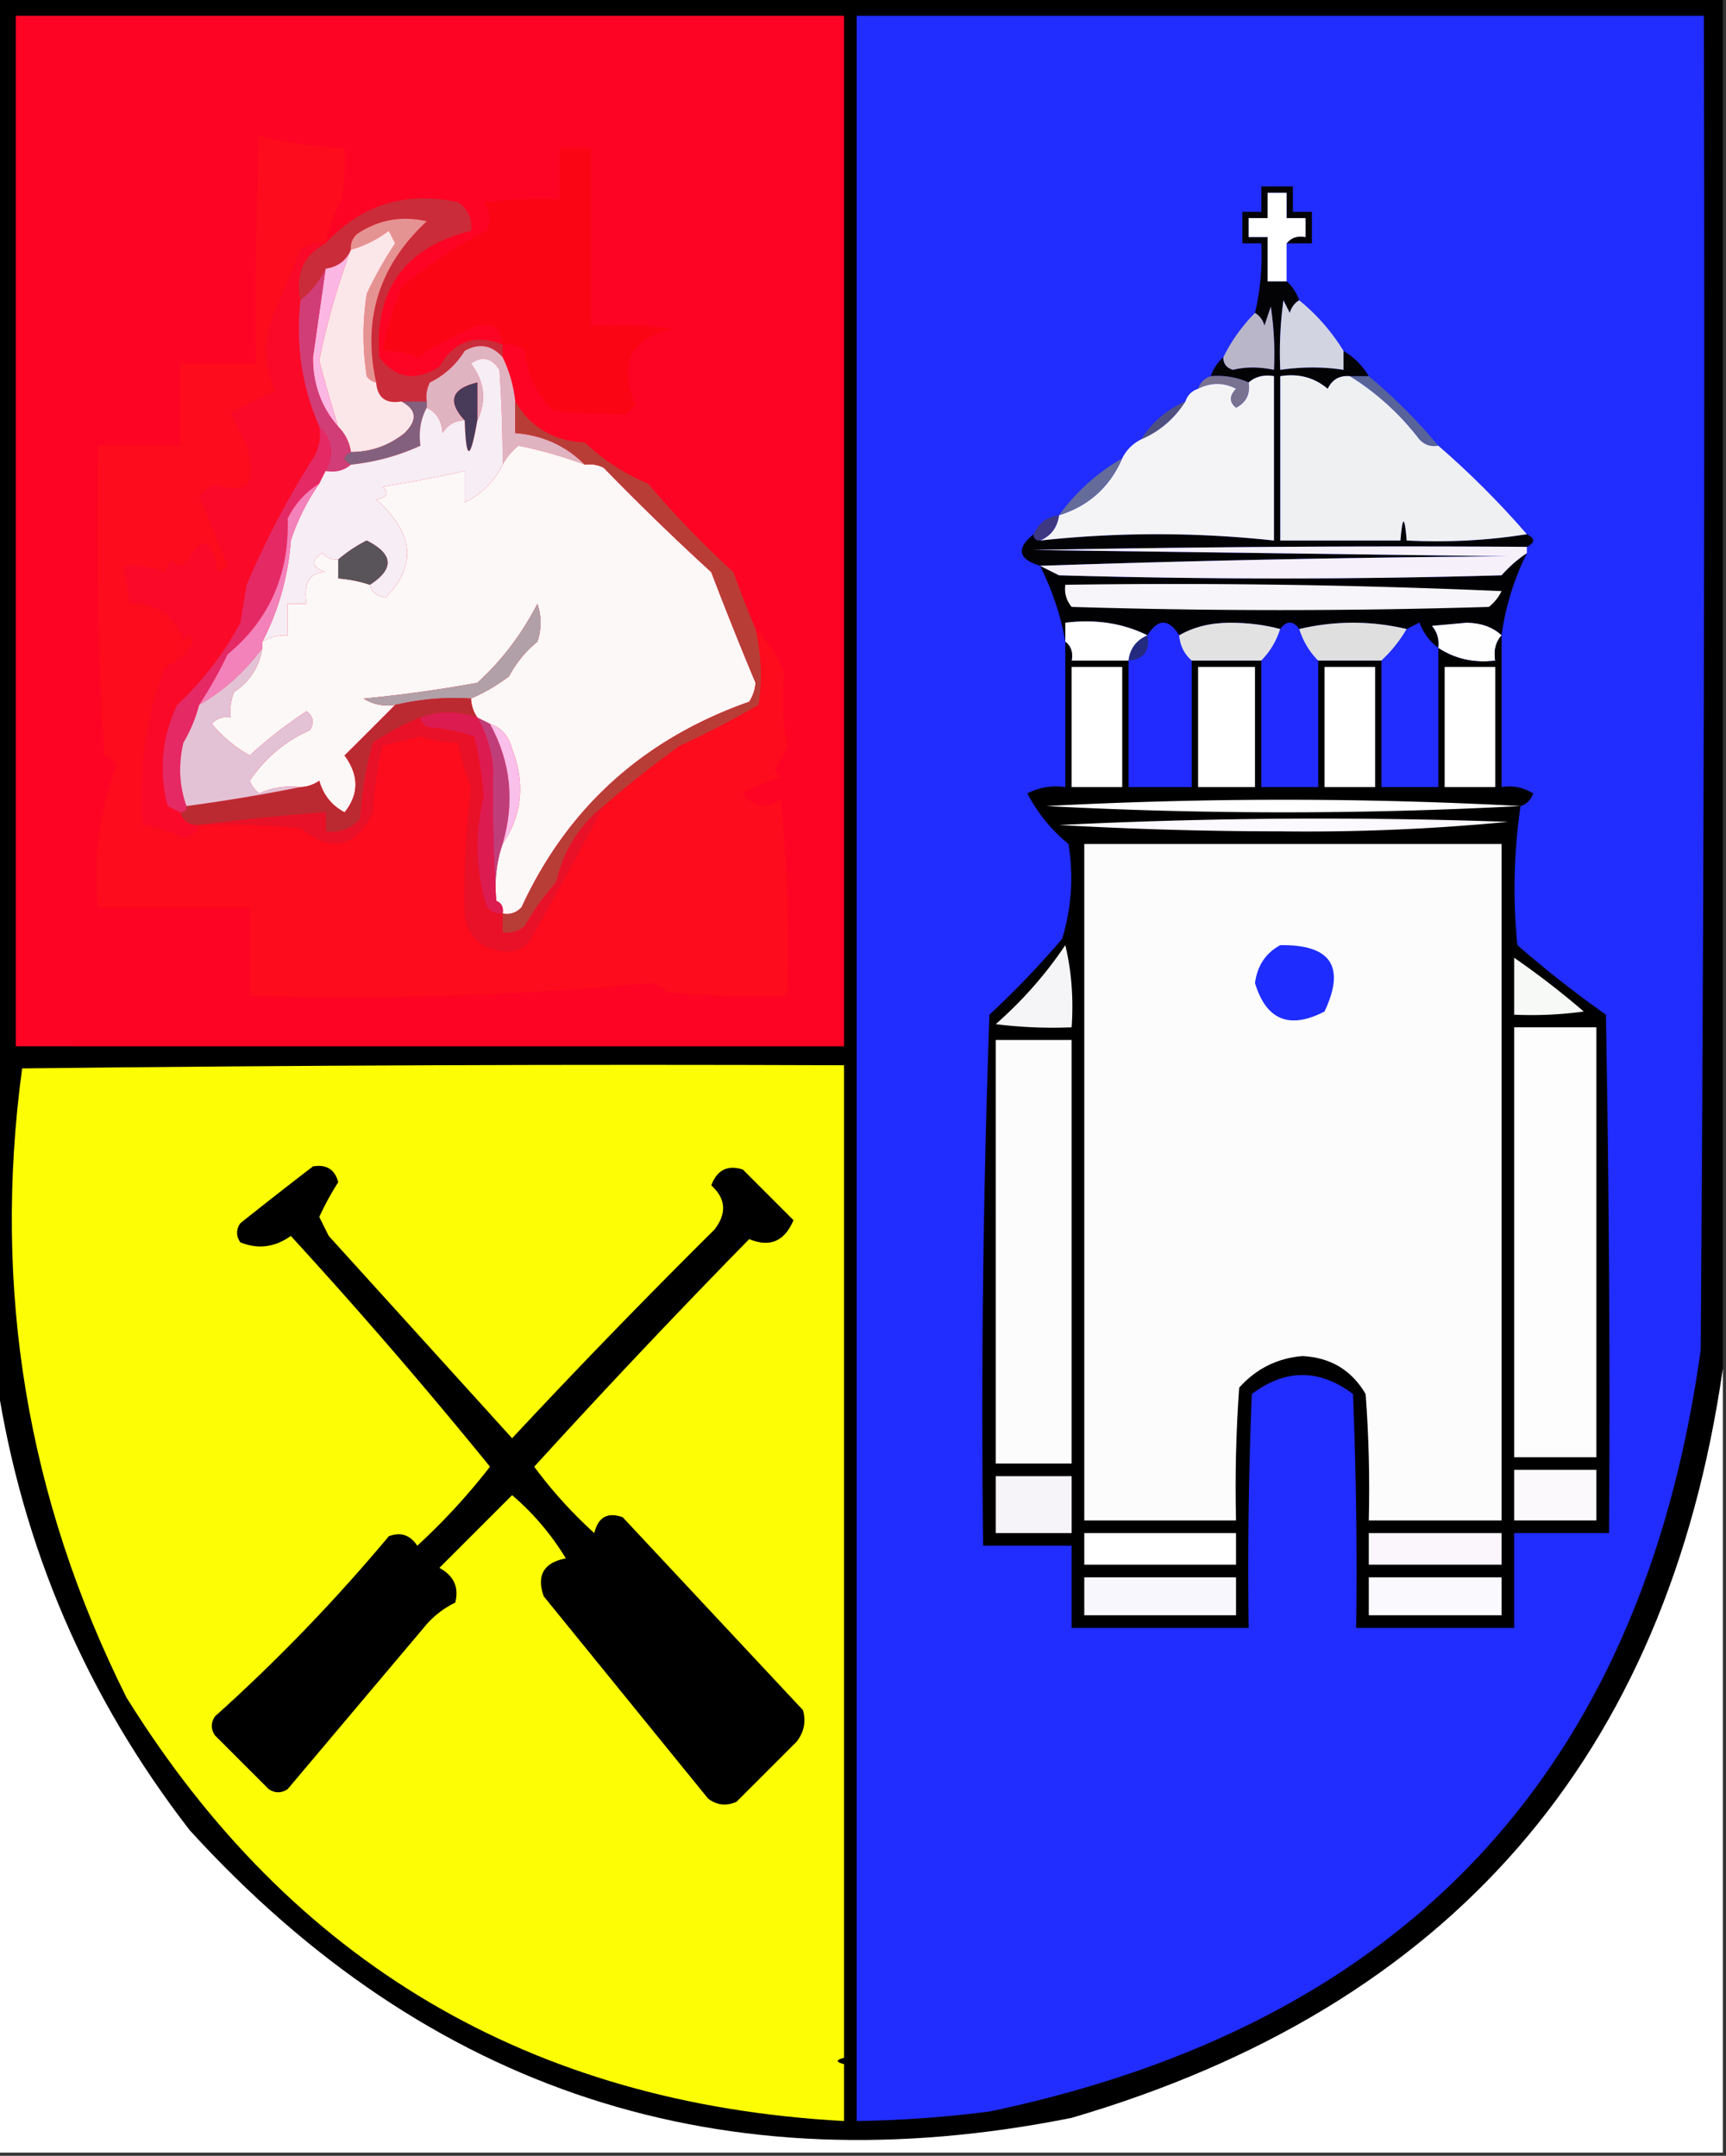 <svg xmlns="http://www.w3.org/2000/svg" width="273" height="341" style="shape-rendering:geometricPrecision;text-rendering:geometricPrecision;image-rendering:optimizeQuality;fill-rule:evenodd;clip-rule:evenodd"><rect width="100%" height="100%" fill="#333333" stroke="none"/><path style="opacity:1" d="M-.5-.5h273v217c-8.85 61.471-43.183 100.971-103 118.5-55.26 11.072-101.76-4.095-139.5-45.5-16.3-21.077-26.467-44.744-30.5-71V-.5z"/><path style="opacity:1" fill="#fe0424" d="M2.5 2.5h131v163H2.5V2.5z"/><path style="opacity:1" fill="#212cfe" d="M135.5 2.5h134c.167 70.334 0 140.667-.5 211-9.202 66.537-46.702 106.703-112.5 120.5a188.261 188.261 0 0 1-21 1.5V2.5z"/><path style="opacity:1" fill="#030305" d="M203.5 38.5c.709-.904 1.709-1.237 3-1v-3h-3v-4h-3v4h-3v3h3v7h3c.901.79 1.568 1.79 2 3-.722.417-1.222 1.084-1.5 2l-1-2a60.93 60.93 0 0 0-.5 11c3.493-.498 6.826-.498 10 0v-3c1.667 1 3 2.333 4 4h-3c-1.624-.14-2.79.527-3.5 2-2.106-1.791-4.606-2.458-7.5-2v26h19c.333-4 .667-4 1 0 6.522.323 12.855-.01 19-1 1.333.667 1.333 1.333 0 2a3042.5 3042.5 0 0 0-78 .5l75 1c-24.837.168-49.503.668-74 1.5-3.472-1.077-3.805-2.744-1-5 0 .667.333 1 1 1a171.63 171.63 0 0 1 37 0v-26c-1.599-.268-2.932.066-4 1-1.879-.841-3.879-1.175-6-1 .432-1.21 1.099-2.21 2-3-.03.997.47 1.664 1.5 2 2.009-.495 4.176-.495 6.5 0a50.464 50.464 0 0 0-.5-10l-1 3c-.278-.916-.778-1.583-1.5-2a39.711 39.711 0 0 0 1-11h-3v-5h3v-4h5v4h3v5h-4z"/><path style="opacity:1" fill="#fefffe" d="M203.5 38.5v6h-3v-7h-3v-3h3v-4h3v4h3v3c-1.291-.237-2.291.096-3 1z"/><path style="opacity:1" fill="#ca2c39" d="M79.5 54.5v2c-1.743-1.936-3.743-2.27-6-1a13.27 13.27 0 0 1-5.5 5 4.932 4.932 0 0 0-.5 3h-4c-2.473.412-3.806-.588-4-3-2.212-9.981.455-18.481 8-25.5-3.989-.908-7.655-.241-11 2-.752.67-1.086 1.504-1 2.5-.736 1.73-2.07 2.73-4 3-.985 2.006-2.318 3.673-4 5-.843-4.18.49-7.18 4-9 5.641-6.135 12.641-8.302 21-6.5 1.537 1.11 2.204 2.61 2 4.5-10.456 2.619-15.289 9.285-14.5 20 2.608 3.388 5.775 3.888 9.5 1.5 2.374-4.069 5.707-5.235 10-3.5z"/><path style="opacity:1" fill="#e59392" d="M59.5 60.5c-.617-.11-1.117-.444-1.5-1a42.498 42.498 0 0 1 0-13 60.049 60.049 0 0 1 4.5-8l-1-2a17.886 17.886 0 0 1-6 3c-.086-.996.248-1.83 1-2.5 3.345-2.241 7.011-2.908 11-2-7.545 7.019-10.212 15.519-8 25.5z"/><path style="opacity:1" fill="#fa0514" d="M79.5 54.5c-.185-2.39-1.518-3.39-4-3a68.355 68.355 0 0 0-9.5 5 12.988 12.988 0 0 0-5.5-1c.73-3.48 1.73-6.814 3-10 4.04-3.514 8.54-6.514 13.5-9 .72-1.612.554-3.112-.5-4.5a72.444 72.444 0 0 1 12-.5v-8h5v28a84.94 84.94 0 0 1 13 .5c-6.788 1.529-8.788 5.529-6 12L99 65.5c-3.633.017-7.467-.15-11.5-.5-2.597-2.555-4.097-5.722-4.5-9.5-1.011-.837-2.178-1.17-3.5-1z"/><path style="opacity:1" fill="#fcb6e3" d="M55.5 39.5a117.243 117.243 0 0 0-5 17.5c.94 3.605 1.94 7.105 3 10.5-2.705-3.093-4.038-6.76-4-11 .67-4.675 1.336-9.341 2-14 1.93-.27 3.264-1.27 4-3z"/><path style="opacity:1" fill="#bab6c9" d="M193.5 56.5a26.705 26.705 0 0 1 5-7c.722.417 1.222 1.084 1.5 2l1-3c.498 3.317.665 6.65.5 10-2.324-.495-4.491-.495-6.5 0-1.03-.336-1.53-1.003-1.5-2z"/><path style="opacity:1" fill="#d2d4e2" d="M205.5 47.5a31.54 31.54 0 0 1 7 8v3c-3.174-.498-6.507-.498-10 0a60.93 60.93 0 0 1 .5-11l1 2c.278-.916.778-1.583 1.5-2z"/><path style="opacity:1" fill="#fbe7ea" d="M59.5 60.5c.194 2.412 1.527 3.412 4 3 2.414 1.277 2.58 2.943.5 5-2.492 1.997-5.325 2.997-8.5 3-.233-1.562-.9-2.895-2-4a229.635 229.635 0 0 1-3-10.5 117.243 117.243 0 0 1 5-17.5 17.886 17.886 0 0 0 6-3l1 2a60.049 60.049 0 0 0-4.5 8 42.498 42.498 0 0 0 0 13c.383.556.883.89 1.5 1z"/><path style="opacity:1" fill="#e0b3c1" d="M79.5 56.5a21.16 21.16 0 0 1 2 7v5c4.352.346 8.02 2.012 11 5a69.809 69.809 0 0 0-10.5-3 10.521 10.521 0 0 0-2.5 3c.019-4.76-.148-9.76-.5-15-1.24-1.92-2.74-2.254-4.5-1 2.16 2.916 2.493 5.916 1 9v-6c-4.107.985-4.773 2.985-2 6-1.517.01-2.684.677-3.5 2-.122-1.937-.955-3.27-2.5-4v-1a4.932 4.932 0 0 1 .5-3 13.27 13.27 0 0 0 5.5-5c2.257-1.27 4.257-.936 6 1z"/><path style="opacity:1" fill="#d13d77" d="M51.5 42.5c-.664 4.659-1.33 9.325-2 14-.038 4.24 1.295 7.907 4 11 1.1 1.105 1.767 2.438 2 4-1.333.667-1.333 1.333 0 2-1.068.934-2.401 1.268-4 1 1.424-2.625 1.09-4.958-1-7-2.762-6.273-3.762-12.94-3-20 1.682-1.327 3.015-2.994 4-5z"/><path style="opacity:1" fill="#797290" d="M191.5 59.5c2.121-.175 4.121.159 6 1 .278 1.846-.389 3.18-2 4-1.09-.891-1.09-1.891 0-3-1.96-1.02-3.96-1.02-6 0 .333-1 1-1.667 2-2z"/><path style="opacity:1" fill="#576399" d="M213.5 59.5h3c4 3.333 7.667 7 11 11-1.175.219-2.175-.114-3-1-3.101-4.035-6.767-7.368-11-10z"/><path style="opacity:1" fill="#eff0f2" d="M213.5 59.5c4.233 2.632 7.899 5.965 11 10 .825.886 1.825 1.219 3 1 5 4.333 9.667 9 14 14-6.145.99-12.478 1.323-19 1-.333-4-.667-4-1 0h-19v-26c2.894-.458 5.394.209 7.5 2 .71-1.473 1.876-2.14 3.5-2z"/><path style="opacity:1" fill="#483b59" d="M75.5 66.5c-1.123 6.466-1.79 6.466-2 0-2.773-3.015-2.107-5.015 2-6v6z"/><path style="opacity:1" fill="#4f507f" d="M187.5 63.5c-1.739 2.743-4.073 4.743-7 6 1.739-2.743 4.073-4.743 7-6z"/><path style="opacity:1" fill="#83617e" d="M63.5 63.5h4v1c-.961 1.765-1.295 3.765-1 6-3.447 1.59-7.113 2.59-11 3-1.333-.667-1.333-1.333 0-2 3.175-.003 6.008-1.003 8.5-3 2.08-2.057 1.914-3.723-.5-5z"/><path style="opacity:1" fill="#f4f4f6" d="M164.5 85.5c1.729-.736 2.729-2.07 3-4 4.7-1.468 8.033-4.468 10-9a6.544 6.544 0 0 1 3-3c2.927-1.257 5.261-3.257 7-6 .333-1 1-1.667 2-2 2.04-1.02 4.04-1.02 6 0-1.09 1.109-1.09 2.109 0 3 1.611-.82 2.278-2.154 2-4 1.068-.934 2.401-1.268 4-1v26a171.63 171.63 0 0 0-37 0z"/><path style="opacity:1" fill="#fcf8f7" d="M92.5 73.5a4.932 4.932 0 0 1 3 .5 398.185 398.185 0 0 0 17 16.5 580.389 580.389 0 0 0 7 17.5 6.293 6.293 0 0 1-1 3c-16.713 5.892-28.713 16.726-36 32.5-.825.886-1.825 1.219-3 1 .172-.992-.162-1.658-1-2-.31-3.213.023-6.213 1-9 3.091-4.595 3.591-9.595 1.5-15-.498-2.044-1.665-3.378-3.5-4l-2-1a5.728 5.728 0 0 1-1-3 30.126 30.126 0 0 0 6-3.5 17.833 17.833 0 0 1 4.5-5.5c.667-2 .667-4 0-6-2.463 4.803-5.63 8.97-9.5 12.5a214.213 214.213 0 0 1-18 2.5c1.545.952 3.212 1.285 5 1-2.633 2.66-5.3 5.327-8 8 2.299 3.128 2.299 6.128 0 9-2.035-1.097-3.368-2.763-4-5a5.575 5.575 0 0 1-3 1c-2.292-.256-4.46.077-6.5 1a4.451 4.451 0 0 1-1.5-2c2.407-3.574 5.574-6.241 9.5-8 .75-1.135.583-2.135-.5-3a68.49 68.49 0 0 0-9 7 21.589 21.589 0 0 1-6-5c.825-.886 1.825-1.219 3-1a8.435 8.435 0 0 1 .5-4c2.52-1.711 4.02-4.045 4.5-7v-1c1.208-.734 2.541-1.067 4-1v-5h3c-.553-3.294.447-4.96 3-5-2.248-.824-2.414-1.824-.5-3 .67.752 1.504 1.086 2.5 1v3c1.716.129 3.383.462 5 1 .291 1.15 1.124 1.816 2.5 2 4.984-4.997 4.484-10.163-1.5-15.5 1.8-.317 2.134-.984 1-2 4.683-.773 9.016-1.606 13-2.5v5c2.688-1.355 4.688-3.355 6-6a10.521 10.521 0 0 1 2.5-3 69.809 69.809 0 0 1 10.5 3z"/><path style="opacity:1" fill="#e52965" d="M50.5 67.5c2.09 2.042 2.424 4.375 1 7l-1 2c-2.159 1.328-3.825 3.162-5 5.5.26 8.873-2.906 16.04-9.5 21.5a68.419 68.419 0 0 1-4.5 8 23.413 23.413 0 0 1-2.5 6c-.808 3.527-.64 6.86.5 10 0 .667-.333 1-1 1a44.147 44.147 0 0 1-2-1c-1.416-5.508-.916-10.841 1.5-16a49.892 49.892 0 0 0 10-13l1-6a135.943 135.943 0 0 1 10.5-20c.952-1.545 1.285-3.212 1-5z"/><path style="opacity:1" fill="#f6edf5" d="M79.5 73.5c-1.312 2.645-3.312 4.645-6 6v-5c-3.984.894-8.317 1.727-13 2.5 1.134 1.016.8 1.683-1 2 5.984 5.337 6.484 10.503 1.5 15.5-1.376-.184-2.209-.85-2.5-2 3.904-2.521 3.738-4.855-.5-7a22.352 22.352 0 0 0-4.5 3c-.996.086-1.83-.248-2.5-1-1.914 1.176-1.748 2.176.5 3-2.553.04-3.553 1.706-3 5h-3v5c-1.459-.067-2.792.266-4 1 2.563-4.95 4.063-10.283 4.5-16a34.077 34.077 0 0 1 4.5-9l1-2c1.599.268 2.932-.066 4-1 3.887-.41 7.553-1.41 11-3-.295-2.235.039-4.235 1-6 1.545.73 2.378 2.063 2.5 4 .816-1.323 1.983-1.99 3.5-2 .21 6.466.877 6.466 2 0 1.493-3.084 1.16-6.084-1-9 1.76-1.254 3.26-.92 4.5 1 .352 5.24.519 10.24.5 15z"/><path style="opacity:1" fill="#656c9a" d="M177.5 72.5c-1.967 4.532-5.3 7.532-10 9 2.731-3.734 6.064-6.734 10-9z"/><path style="opacity:1" fill="#3e3781" d="M167.5 81.5c-.271 1.93-1.271 3.264-3 4-.667 0-1-.333-1-1 .762-1.762 2.096-2.762 4-3z"/><path style="opacity:1" fill="#f382bb" d="M50.5 76.5a34.077 34.077 0 0 0-4.5 9c-.437 5.717-1.937 11.05-4.5 16v1c-2.731 3.734-6.064 6.734-10 9a68.419 68.419 0 0 0 4.5-8c6.594-5.46 9.76-12.627 9.5-21.5 1.175-2.338 2.841-4.172 5-5.5z"/><path style="opacity:1" fill="#010103" d="M241.5 87.5c-2.063 4.168-3.396 8.501-4 13-1.371-1.287-3.205-1.954-5.5-2l-5.5.5c.837 1.011 1.17 2.178 1 3.5-1.35-.983-2.35-2.316-3-4-.683.363-1.35.696-2 1-5.667-1.333-11.333-1.333-17 0-1-1.333-2-1.333-3 0-2.478-.664-5.145-.998-8-1-3.09.022-5.757.688-8 2-1.667-2.667-3.333-2.667-5 0-3.873-1.93-8.206-2.597-13-2v3c-.712-4.135-2.045-8.135-4-12l3 1.5c23.333.667 46.667.667 70 0 1.236-1.388 2.569-2.554 4-3.5z"/><path style="opacity:1" fill="#585459" d="M58.5 92.5a20.677 20.677 0 0 0-5-1v-3a22.352 22.352 0 0 1 4.5-3c4.238 2.145 4.404 4.479.5 7z"/><path style="opacity:1" fill="#f6f0fb" d="M241.5 86.5v1c-1.431.946-2.764 2.112-4 3.5-23.333.667-46.667.667-70 0l-3-1.5a2721.718 2721.718 0 0 1 74-1.5l-75-1a3042.5 3042.5 0 0 1 78-.5z"/><path style="opacity:1" fill="#fa0a28" d="M51.5 38.5c-3.51 1.82-4.843 4.82-4 9-.762 7.06.238 13.727 3 20 .285 1.788-.048 3.455-1 5a135.943 135.943 0 0 0-10.5 20l-1 6a49.892 49.892 0 0 1-10 13c-2.416 5.159-2.916 10.492-1.5 16 .683.363 1.35.696 2 1 .473 1.406 1.473 2.073 3 2-.291 1.149-1.124 1.816-2.5 2a29.303 29.303 0 0 0-6.5-2c-.625-8.596.542-16.93 3.5-25 1.972-.805 3.472-2.139 4.5-4-.346-1.196-.846-1.196-1.5 0-1.334-4.173-4.168-6.173-8.5-6l-1-6c2.293-.256 4.46.077 6.5 1l1-2c.718.95 1.55 1.117 2.5.5 2.435-4.497 4.102-3.997 5 1.5a3.646 3.646 0 0 0 1.5-1 960.175 960.175 0 0 0-4.5-11 11.383 11.383 0 0 1 2.5-2c5.02 1.967 6.686-.033 5-6l-2.5-5c2.116-1.472 4.45-2.639 7-3.5-1.691-3.893-1.858-7.726-.5-11.5 1.476-3.627 2.976-7.293 4.5-11 1.189-.929 2.522-1.262 4-1z"/><path style="opacity:1" fill="#f8f5fa" d="M168.5 92.5c23.01-.333 46.01 0 69 1a7.253 7.253 0 0 1-2 2.5c-22 .667-44 .667-66 0-.837-1.011-1.17-2.178-1-3.5z"/><path style="opacity:1" fill="#fefffe" d="M181.5 100.5c-1.762.762-2.762 2.096-3 4h-9c.237-1.291-.096-2.291-1-3v-3c4.794-.597 9.127.07 13 2z"/><path style="opacity:1" fill="#212bff" d="M186.5 100.5c.16 1.653.826 2.986 2 4v20h-10v-20c2.412-.194 3.412-1.527 3-4 1.667-2.667 3.333-2.667 5 0z"/><path style="opacity:1" fill="#e2e2e2" d="M202.5 99.5c-.61 1.934-1.61 3.601-3 5h-11c-1.174-1.014-1.84-2.347-2-4 2.243-1.312 4.91-1.978 8-2 2.855.002 5.522.336 8 1z"/><path style="opacity:1" fill="#212bff" d="M205.5 99.5c.61 1.934 1.61 3.601 3 5v20h-9v-20c1.39-1.399 2.39-3.066 3-5 1-1.333 2-1.333 3 0z"/><path style="opacity:1" fill="#dfdfdf" d="M222.5 99.5a21.614 21.614 0 0 1-4 5h-10c-1.39-1.399-2.39-3.066-3-5 5.667-1.333 11.333-1.333 17 0z"/><path style="opacity:1" fill="#212cfe" d="M227.5 102.5v22h-9v-20a21.614 21.614 0 0 0 4-5c.65-.304 1.317-.637 2-1 .65 1.684 1.65 3.017 3 4z"/><path style="opacity:1" fill="#fefefe" d="M237.5 100.5c-.934 1.068-1.268 2.401-1 4-3.355.409-6.355-.258-9-2 .17-1.322-.163-2.489-1-3.5l5.5-.5c2.295.046 4.129.713 5.5 2z"/><path style="opacity:1" d="M237.5 100.5v24c1.788-.285 3.455.048 5 1-.355 1.022-1.022 1.689-2 2a90.706 90.706 0 0 0-.5 22 175.268 175.268 0 0 0 14 11c.5 27.331.667 54.665.5 82h-15v15h-25c.167-12.338 0-24.671-.5-37-5.333-4-10.667-4-16 0a684.346 684.346 0 0 0-.5 37h-28v-13h-14c-.333-28.008 0-56.008 1-84a143.184 143.184 0 0 0 11.5-12c1.492-4.911 1.826-9.911 1-15a25.241 25.241 0 0 1-6.5-8 9.86 9.86 0 0 1 6-1v-23c.904.709 1.237 1.709 1 3h9v20h10v-20h11v20h9v-20h10v20h9v-22c2.645 1.742 5.645 2.409 9 2-.268-1.599.066-2.932 1-4z"/><path style="opacity:1" fill="#242a7d" d="M181.5 100.5c.412 2.473-.588 3.806-3 4 .238-1.904 1.238-3.238 3-4z"/><path style="opacity:1" fill="#b1a0a7" d="M74.5 110.5c-3.857-.276-7.857.057-12 1-1.788.285-3.455-.048-5-1 6.08-.585 12.08-1.418 18-2.5 3.87-3.53 7.037-7.697 9.5-12.5.667 2 .667 4 0 6a17.833 17.833 0 0 0-4.5 5.5 30.126 30.126 0 0 1-6 3.5z"/><path style="opacity:1" fill="#fefffe" d="M169.5 105.5h8v19h-8v-19zM189.5 105.5h9v19h-9v-19zM209.5 105.5h8v19h-8v-19zM228.5 105.5h8v19h-8v-19z"/><path style="opacity:1" fill="#b93d37" d="M81.5 63.5c2.393 4.098 6.06 6.264 11 6.5a32.752 32.752 0 0 0 10 6.5 152.592 152.592 0 0 0 13.5 14 204.015 204.015 0 0 0 3.5 9 31.337 31.337 0 0 1 .5 12 145.97 145.97 0 0 1-12.5 6.5 167.096 167.096 0 0 0-12 9.5c-3.886 3.069-6.386 7.069-7.5 12a40.954 40.954 0 0 0-5 7c-1.011.837-2.178 1.17-3.5 1v-3c1.175.219 2.175-.114 3-1 7.287-15.774 19.287-26.608 36-32.5a6.293 6.293 0 0 0 1-3 580.389 580.389 0 0 1-7-17.5 398.185 398.185 0 0 1-17-16.5 4.932 4.932 0 0 0-3-.5c-2.98-2.988-6.648-4.654-11-5v-5z"/><path style="opacity:1" fill="#fefffe" d="M240.5 127.5a709.112 709.112 0 0 1-75 0c25.163-1.329 50.163-1.329 75 0z"/><path style="opacity:1" fill="#fbf8fe" d="M167.5 130.5a842.53 842.53 0 0 1 71-.5 332.988 332.988 0 0 1-36 1.5 627.933 627.933 0 0 1-35-1z"/><path style="opacity:1" fill="#fcfcfc" d="M171.5 133.5h66v107h-21c.166-6.675 0-13.342-.5-20-2.224-3.781-5.557-5.781-10-6-3.987.334-7.32 2-10 5-.5 6.992-.666 13.992-.5 21h-24v-107z"/><path style="opacity:1" fill="#fc0c1c" d="M51.5 38.5c-1.478-.262-2.811.071-4 1a3393.332 3393.332 0 0 0-4.5 11c-1.358 3.774-1.191 7.607.5 11.5-2.55.861-4.884 2.028-7 3.5l2.5 5c1.686 5.967.02 7.967-5 6a11.383 11.383 0 0 0-2.5 2 960.175 960.175 0 0 1 4.5 11c-.414.457-.914.79-1.5 1-.898-5.497-2.565-5.997-5-1.5-.95.617-1.782.45-2.5-.5l-1 2c-2.04-.923-4.207-1.256-6.5-1l1 6c4.332-.173 7.166 1.827 8.5 6 .654-1.196 1.154-1.196 1.5 0-1.028 1.861-2.528 3.195-4.5 4-2.958 8.07-4.125 16.404-3.5 25a29.303 29.303 0 0 1 6.5 2c1.376-.184 2.209-.851 2.5-2 5.344-.166 10.677.001 16 .5 4.919 3.978 8.752 3.145 11.5-2.5a62.045 62.045 0 0 1 1.5-10.5l6-1.5c1.953.656 3.953.989 6 1a28.148 28.148 0 0 0 2 7 136.872 136.872 0 0 0-1 20.5c.81 3.675 3.144 5.509 7 5.5 1.53-.029 2.696-.696 3.5-2a1048.05 1048.05 0 0 0 11.5-21 167.096 167.096 0 0 1 12-9.5 145.97 145.97 0 0 0 12.5-6.5c.607-4.037.44-8.037-.5-12 1.974 1.928 3.474 4.261 4.5 7a41.005 41.005 0 0 0 .5 11.5 11.068 11.068 0 0 1-2 3.5 3.647 3.647 0 0 0 1 1.5 22.226 22.226 0 0 0-6 2.5c1.599 2.229 3.599 2.562 6 1a241.046 241.046 0 0 1 1 31c-6.342.166-12.675 0-19-.5-.608-.87-1.441-1.37-2.5-1.5a517.818 517.818 0 0 1-63.5 2v-14h-24c-.772-7.871.228-15.371 3-22.5a4.458 4.458 0 0 0-2-1.5c-1-16.32-1.333-32.653-1-49h13v-13h12c-.166-12.005 0-24.005.5-36 3.837.958 8.337 1.625 13.5 2a32.437 32.437 0 0 1-.5 8 31.775 31.775 0 0 0-2.5 7z"/><path style="opacity:1" fill="#bc2a31" d="M74.5 110.5a5.728 5.728 0 0 0 1 3c-3.156-1.051-6.156-1.051-9 0a38.565 38.565 0 0 0-7.5 4 55.774 55.774 0 0 0-2 12c-1.444 1.655-3.278 2.322-5.5 2v-3a380.766 380.766 0 0 0-20 2c-1.527.073-2.527-.594-3-2 .667 0 1-.333 1-1a273.342 273.342 0 0 0 18-3 5.575 5.575 0 0 0 3-1c.632 2.237 1.965 3.903 4 5 2.299-2.872 2.299-5.872 0-9 2.7-2.673 5.367-5.34 8-8 4.143-.943 8.143-1.276 12-1z"/><path style="opacity:1" fill="#bf3e79" d="m75.5 113.5 2 1c3.294 5.983 3.96 12.316 2 19-.977 2.787-1.31 5.787-1 9a236.225 236.225 0 0 1-.5-21c-.275-2.912-1.109-5.579-2.5-8z"/><path style="opacity:1" fill="#e3c2d6" d="M41.5 102.5c-.48 2.955-1.98 5.289-4.5 7a8.435 8.435 0 0 0-.5 4c-1.175-.219-2.175.114-3 1a21.589 21.589 0 0 0 6 5 68.49 68.49 0 0 1 9-7c1.083.865 1.25 1.865.5 3-3.926 1.759-7.093 4.426-9.5 8a4.451 4.451 0 0 0 1.5 2c2.04-.923 4.208-1.256 6.5-1a273.342 273.342 0 0 1-18 3c-1.14-3.14-1.308-6.473-.5-10a23.413 23.413 0 0 0 2.5-6c3.936-2.266 7.269-5.266 10-9z"/><path style="opacity:1" fill="#dc1b51" d="M75.5 113.5c1.391 2.421 2.225 5.088 2.5 8-.14 7.173.026 14.173.5 21 .838.342 1.172 1.008 1 2-.996.086-1.83-.248-2.5-1-1.804-5.777-1.97-11.61-.5-17.5a58.996 58.996 0 0 0-1.5-9.5 34.041 34.041 0 0 0-7.5-1.5c-.556-.383-.89-.883-1-1.5 2.844-1.051 5.844-1.051 9 0z"/><path style="opacity:1" fill="#e91127" d="M66.5 113.5c.11.617.444 1.117 1 1.5 2.595.226 5.095.726 7.5 1.5a58.996 58.996 0 0 1 1.5 9.5c-1.47 5.89-1.304 11.723.5 17.5.67.752 1.504 1.086 2.5 1v3c1.322.17 2.489-.163 3.5-1a40.954 40.954 0 0 1 5-7c1.114-4.931 3.614-8.931 7.5-12a1048.05 1048.05 0 0 1-11.5 21c-.804 1.304-1.97 1.971-3.5 2-3.856.009-6.19-1.825-7-5.5-.183-6.795.15-13.628 1-20.5a28.148 28.148 0 0 1-2-7 19.051 19.051 0 0 1-6-1l-6 1.5a62.045 62.045 0 0 0-1.5 10.5c-2.748 5.645-6.581 6.478-11.5 2.5a128.508 128.508 0 0 0-16-.5 380.766 380.766 0 0 1 20-2v3c2.222.322 4.056-.345 5.5-2a55.774 55.774 0 0 1 2-12 38.565 38.565 0 0 1 7.5-4z"/><path style="opacity:1" fill="#fabfeb" d="M77.5 114.5c1.835.622 3.002 1.956 3.5 4 2.091 5.405 1.591 10.405-1.5 15 1.96-6.684 1.294-13.017-2-19z"/><path style="opacity:1" fill="#1e2dfd" d="M202.5 149.5c8.02-.108 10.354 3.392 7 10.5-5.555 2.867-9.221 1.367-11-4.5.366-2.756 1.7-4.756 4-6z"/><path style="opacity:1" fill="#f5f4f6" d="M168.5 149.5c.985 4.134 1.318 8.468 1 13a72.367 72.367 0 0 1-12-.5c4.247-3.742 7.914-7.908 11-12.5z"/><path style="opacity:1" fill="#f7f9f7" d="M239.5 151.5a130.837 130.837 0 0 1 11 8.5 60.931 60.931 0 0 1-11 .5v-9z"/><path style="opacity:1" fill="#fcfdfc" d="M239.5 162.5h13v68h-13v-68z"/><path style="opacity:1" fill="#fdfcfd" d="M157.5 164.5h12v67h-12v-67z"/><path style="opacity:1" fill="#fdfe05" d="M133.5 325.5c-1.333.333-1.333.667 0 1v9c-49.568-2.692-87.401-25.026-113.5-67C4.283 237.03-1.217 203.863 3.5 169c43.332-.5 86.665-.667 130-.5v157z"/><path style="opacity:1" d="M49.5 184.5c2.135-.353 3.468.48 4 2.5a43.337 43.337 0 0 0-3 5.5l1.5 3 29 32a1180.08 1180.08 0 0 1 32-33c1.983-2.568 1.817-4.901-.5-7 .927-2.446 2.594-3.279 5-2.5l8 8c-1.398 3.351-3.731 4.351-7 3a1364.842 1364.842 0 0 0-34 36 70.56 70.56 0 0 0 9.5 10.5c.612-2.532 2.112-3.365 4.5-2.5l28.5 30.5c.52 1.789.187 3.456-1 5l-9.5 9.5c-1.612.72-3.112.554-4.5-.5l-26-32c-1.163-3.327.003-5.327 3.5-6-2.343-3.836-5.177-7.169-8.5-10L69.5 248c2.297 1.263 3.13 3.097 2.5 5.5a14.506 14.506 0 0 0-5 4L45.5 283c-1 .667-2 .667-3 0l-8.5-8.5c-.667-1-.667-2 0-3A277.595 277.595 0 0 0 61.5 243c1.867-.711 3.367-.211 4.5 1.5A101.236 101.236 0 0 0 77.5 232 810.197 810.197 0 0 0 46 195.5c-2.557 1.814-5.224 2.148-8 1-.667-1-.667-2 0-3a802.753 802.753 0 0 1 11.5-9z"/><path style="opacity:1" fill="#fefffe" d="M272.5 216.5v124H-.5v-122c4.033 26.256 14.2 49.923 30.5 71 37.74 41.405 84.24 56.572 139.5 45.5 59.817-17.529 94.15-57.029 103-118.5z"/><path style="opacity:1" fill="#fbf9fc" d="M239.5 232.5h13v8h-13v-8z"/><path style="opacity:1" fill="#f7f4f9" d="M157.5 233.5h12v9h-12v-9z"/><path style="opacity:1" fill="#fefffe" d="M171.5 242.5h24v5h-24v-5z"/><path style="opacity:1" fill="#faf6fb" d="M216.5 242.5h21v5h-21v-5z"/><path style="opacity:1" fill="#f8f7fe" d="M171.5 249.5h24v6h-24v-6z"/><path style="opacity:1" fill="#faf9fd" d="M216.5 249.5h21v6h-21v-6z"/></svg>